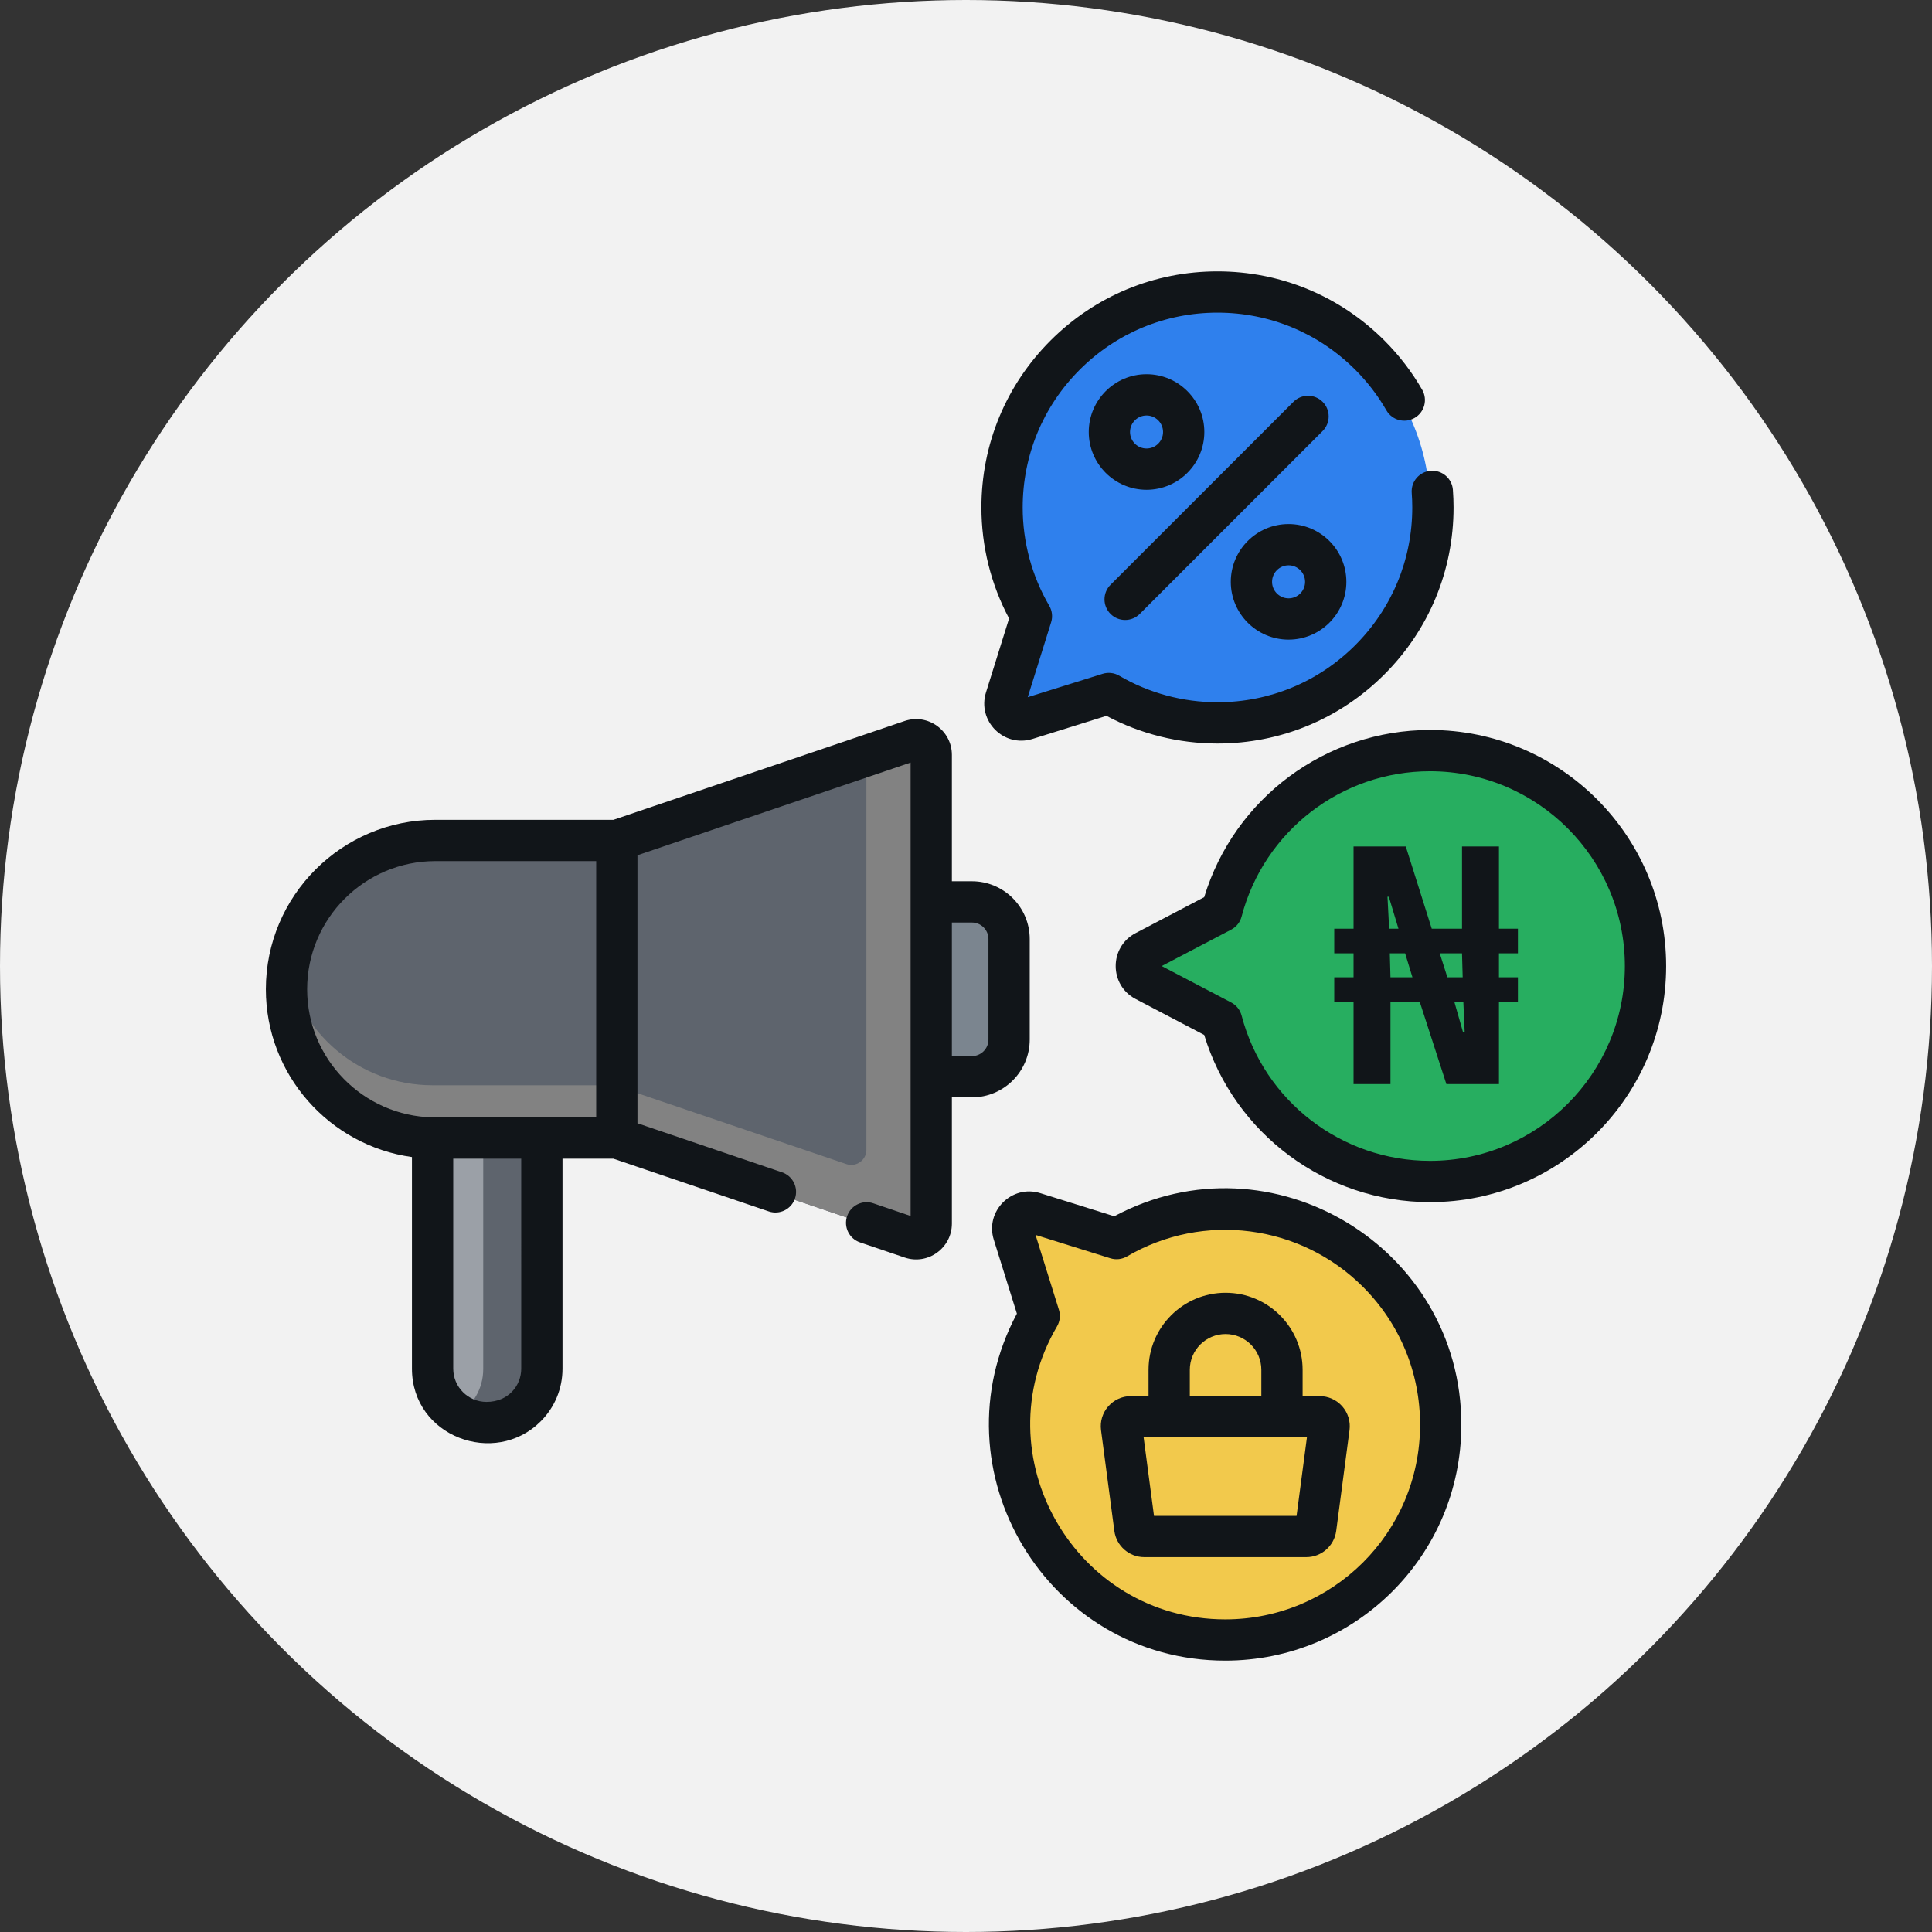 <svg width="180" height="180" viewBox="0 0 180 180" fill="none" xmlns="http://www.w3.org/2000/svg">
<rect x="0" y="0" width="180" height="180" fill="#333333" stroke="none"/>
<circle cx="90" cy="90" r="90" fill="#F2F2F2"/>
<path d="M84.627 69.036L57.197 78.345V106.071L84.627 115.38C85.541 115.691 86.49 115.011 86.49 114.045V70.372C86.49 69.406 85.541 68.726 84.627 69.036Z" fill="#5E646D"/>
<path d="M40.285 106.071C40.2 106.071 40.117 106.066 40.033 106.065V127.559C40.033 130.328 42.275 132.573 45.044 132.577C45.092 132.577 45.14 132.577 45.189 132.577C47.962 132.581 50.213 130.333 50.213 127.559V106.071H40.285Z" fill="#9BA0A7"/>
<path d="M90.281 84.069H86.49V100.357H90.281C92.192 100.357 93.742 98.807 93.742 96.896V87.53C93.742 85.619 92.193 84.069 90.281 84.069Z" fill="#7B858F"/>
<path d="M40.285 78.345C32.629 78.345 26.422 84.552 26.422 92.208C26.422 99.864 32.629 106.071 40.285 106.071H57.197V78.345C56.47 78.345 40.962 78.345 40.285 78.345Z" fill="#5E646D"/>
<path d="M84.627 69.036L80.721 70.362V107.122C80.721 108.087 79.772 108.767 78.858 108.457L57.197 101.106V106.071L84.627 115.38C85.541 115.69 86.49 115.01 86.49 114.045V70.371C86.49 69.406 85.541 68.726 84.627 69.036Z" fill="#828282"/>
<path d="M26.648 89.728C26.502 90.533 26.422 91.361 26.422 92.208C26.422 99.864 32.629 106.071 40.285 106.071H57.197V101.11H40.285C33.476 101.11 27.817 96.2 26.648 89.728Z" fill="#828282"/>
<path d="M40.285 106.071C40.2 106.071 40.117 106.066 40.033 106.065V106.071H40.285Z" fill="#2F80ED"/>
<path d="M50.213 106.071H45.021V127.559C45.021 129.41 44.018 131.026 42.527 131.895C43.267 132.327 44.126 132.575 45.044 132.577C45.092 132.577 45.14 132.577 45.189 132.577C47.962 132.581 50.213 130.333 50.213 127.56V106.071Z" fill="#5E646D"/>
<path d="M132.963 69.974C123.639 69.974 115.801 76.332 113.546 84.949L106.42 88.684C105.321 89.26 105.321 90.832 106.42 91.409L113.546 95.143C115.801 103.76 123.639 110.119 132.963 110.119C144.049 110.119 153.035 101.132 153.035 90.046C153.035 78.96 144.049 69.974 132.963 69.974Z" fill="#27AE60"/>
<path d="M127.351 33.127C119.512 25.288 106.803 25.288 98.964 33.127C92.371 39.72 91.325 49.758 95.823 57.446L93.426 65.125C93.056 66.31 94.168 67.422 95.353 67.052L103.031 64.654C110.719 69.153 120.758 68.106 127.351 61.513C135.19 53.674 135.19 40.965 127.351 33.127Z" fill="#2F80ED"/>
<path d="M128.078 118.579C121.485 111.986 111.446 110.94 103.758 115.438L96.08 113.04C94.895 112.671 93.783 113.783 94.153 114.967L96.55 122.646C92.052 130.334 93.098 140.372 99.691 146.966C107.53 154.804 120.239 154.804 128.078 146.966C135.917 139.127 135.917 126.418 128.078 118.579Z" fill="#F2C94C"/>
<path d="M38.381 127.518C38.381 133.851 46.094 136.7 50.371 132.429C51.684 131.118 52.407 129.374 52.407 127.518V107.953H57.151L71.627 112.866C72.633 113.207 73.725 112.668 74.066 111.663C74.407 110.657 73.868 109.565 72.863 109.224L59.391 104.652V79.682L84.839 71.046V113.289L81.36 112.108C80.355 111.768 79.263 112.305 78.921 113.311C78.58 114.316 79.119 115.408 80.124 115.75L84.281 117.16C86.461 117.898 88.684 116.264 88.684 114.004V102.239H90.553C93.521 102.239 95.937 99.824 95.937 96.855V87.489C95.937 84.52 93.521 82.105 90.553 82.105H88.684V70.33C88.684 68.07 86.464 66.44 84.281 67.174L57.151 76.381H40.556C31.852 76.381 24.77 83.463 24.77 92.167C24.77 100.133 30.703 106.736 38.381 107.8V127.518ZM90.552 85.95C91.401 85.95 92.091 86.641 92.091 87.489V96.855C92.091 97.703 91.401 98.393 90.552 98.393H88.684V85.95H90.552ZM48.562 127.518C48.562 129.085 47.37 130.616 45.317 130.613C43.613 130.61 42.227 129.222 42.227 127.518V107.953H48.561L48.562 127.518ZM28.616 92.167C28.616 85.583 33.972 80.227 40.556 80.227H55.546V104.107C55.424 104.107 40.59 104.109 40.468 104.105C40.387 104.102 40.408 104.103 40.332 104.102C33.852 103.981 28.616 98.676 28.616 92.167Z" fill="#111519"/>
<path d="M133.234 68.01C123.526 68.01 114.994 74.373 112.192 83.589L105.799 86.939C103.324 88.236 103.335 91.779 105.799 93.07L112.192 96.421C114.994 105.636 123.526 112 133.234 112C145.363 112 155.23 102.133 155.23 90.005C155.23 77.877 145.363 68.01 133.234 68.01ZM133.234 108.154C124.984 108.154 117.764 102.587 115.677 94.615C115.54 94.091 115.189 93.65 114.71 93.399L108.234 90.005L114.71 86.611C115.189 86.36 115.54 85.919 115.677 85.395C117.764 77.423 124.984 71.855 133.234 71.855C143.242 71.855 151.384 79.997 151.384 90.005C151.384 100.013 143.242 108.154 133.234 108.154Z" fill="#111519"/>
<path d="M128.982 62.831C133.137 58.677 135.425 53.154 135.425 47.279C135.425 46.732 135.404 46.18 135.364 45.636C135.285 44.577 134.363 43.787 133.303 43.862C132.244 43.941 131.45 44.863 131.528 45.922C131.562 46.371 131.579 46.827 131.579 47.279C131.579 52.126 129.691 56.684 126.263 60.112C122.836 63.54 118.278 65.427 113.43 65.427C110.206 65.427 107.04 64.572 104.274 62.953C103.807 62.68 103.246 62.616 102.73 62.777L95.751 64.956L97.93 57.978C98.092 57.461 98.028 56.901 97.755 56.434C96.136 53.668 95.281 50.502 95.281 47.279C95.281 42.43 97.168 37.872 100.595 34.445C104.024 31.017 108.581 29.129 113.429 29.129C118.277 29.129 122.835 31.017 126.263 34.445C127.399 35.581 128.377 36.855 129.17 38.233C129.699 39.153 130.874 39.469 131.795 38.94C132.716 38.41 133.032 37.235 132.502 36.314C131.541 34.644 130.357 33.1 128.982 31.726C124.828 27.572 119.305 25.284 113.429 25.284C107.554 25.284 102.031 27.572 97.876 31.726C93.722 35.879 91.435 41.403 91.435 47.279C91.435 50.894 92.324 54.451 94.013 57.62L91.861 64.511C91.033 67.168 93.515 69.679 96.197 68.846L103.087 66.694C106.257 68.384 109.814 69.273 113.429 69.273C119.305 69.273 124.829 66.985 128.982 62.831Z" fill="#111519"/>
<path d="M106.186 57.199L123.227 40.158C123.977 39.407 123.977 38.19 123.227 37.439C122.476 36.688 121.258 36.688 120.507 37.439L103.467 54.48C102.716 55.231 102.716 56.448 103.467 57.199C104.218 57.95 105.435 57.95 106.186 57.199Z" fill="#111519"/>
<path d="M112.204 40.249C112.204 37.281 109.789 34.865 106.82 34.865C103.852 34.865 101.437 37.281 101.437 40.249C101.437 43.218 103.852 45.633 106.82 45.633C109.789 45.633 112.204 43.218 112.204 40.249ZM105.282 40.249C105.282 39.401 105.972 38.711 106.82 38.711C107.669 38.711 108.359 39.401 108.359 40.249C108.359 41.097 107.669 41.787 106.82 41.787C105.972 41.787 105.282 41.097 105.282 40.249Z" fill="#111519"/>
<path d="M120.054 59.592C123.023 59.592 125.438 57.176 125.438 54.208C125.438 51.239 123.023 48.824 120.054 48.824C117.085 48.824 114.67 51.239 114.67 54.208C114.67 57.176 117.085 59.592 120.054 59.592ZM120.054 52.67C120.903 52.67 121.592 53.36 121.592 54.208C121.592 55.056 120.903 55.746 120.054 55.746C119.206 55.746 118.516 55.056 118.516 54.208C118.516 53.36 119.206 52.67 120.054 52.67Z" fill="#111519"/>
<path d="M103.813 113.316L96.924 111.164C94.263 110.332 91.757 112.838 92.588 115.499L94.74 122.389C86.941 137.004 97.568 154.716 114.156 154.716C126.242 154.716 136.15 144.964 136.15 132.732C136.151 116.222 118.49 105.483 103.813 113.316ZM126.99 119.898C126.99 119.898 126.99 119.898 126.99 119.898C130.417 123.326 132.305 127.884 132.305 132.732C132.305 142.828 124.127 150.873 114.156 150.873C100.169 150.871 91.413 135.658 98.481 123.576C98.754 123.109 98.818 122.549 98.657 122.032L96.478 115.054L103.456 117.233C103.973 117.394 104.534 117.33 105.001 117.057C112.113 112.895 121.156 114.064 126.99 119.898Z" fill="#111519"/>
<path d="M126.107 101V93.343H124.309V91.049H126.107V88.817H124.309V86.523H126.107V78.866H130.974L133.392 86.523H136.213V78.866H139.654V86.523H141.421V88.817H139.654V91.049H141.421V93.343H139.654V101H134.756L132.276 93.343H129.548V101H126.107ZM129.424 86.523H130.292L129.393 83.547H129.269L129.424 86.523ZM129.548 91.049H131.594L130.912 88.817H129.486L129.548 91.049ZM134.849 91.049H136.275L136.213 88.817H134.136L134.849 91.049ZM136.306 96.164H136.461L136.337 93.343H135.5L136.306 96.164Z" fill="#111519"/>
<path d="M102.581 133.248L103.822 142.636C104.006 144.027 105.202 145.075 106.605 145.075H121.708C123.11 145.075 124.307 144.027 124.491 142.636L125.731 133.248C125.837 132.446 125.592 131.638 125.059 131.029C124.526 130.422 123.757 130.073 122.948 130.073H121.362V127.622C121.362 123.664 118.142 120.444 114.184 120.444C110.226 120.444 107.006 123.664 107.006 127.622V130.073H105.364C103.668 130.073 102.359 131.568 102.581 133.248ZM110.852 127.622C110.852 125.784 112.347 124.29 114.184 124.29C116.021 124.29 117.516 125.784 117.516 127.622V130.073H110.852V127.622ZM121.764 133.918L120.798 141.23H107.515L106.549 133.918H121.764Z" fill="#111519"/>
</svg>
